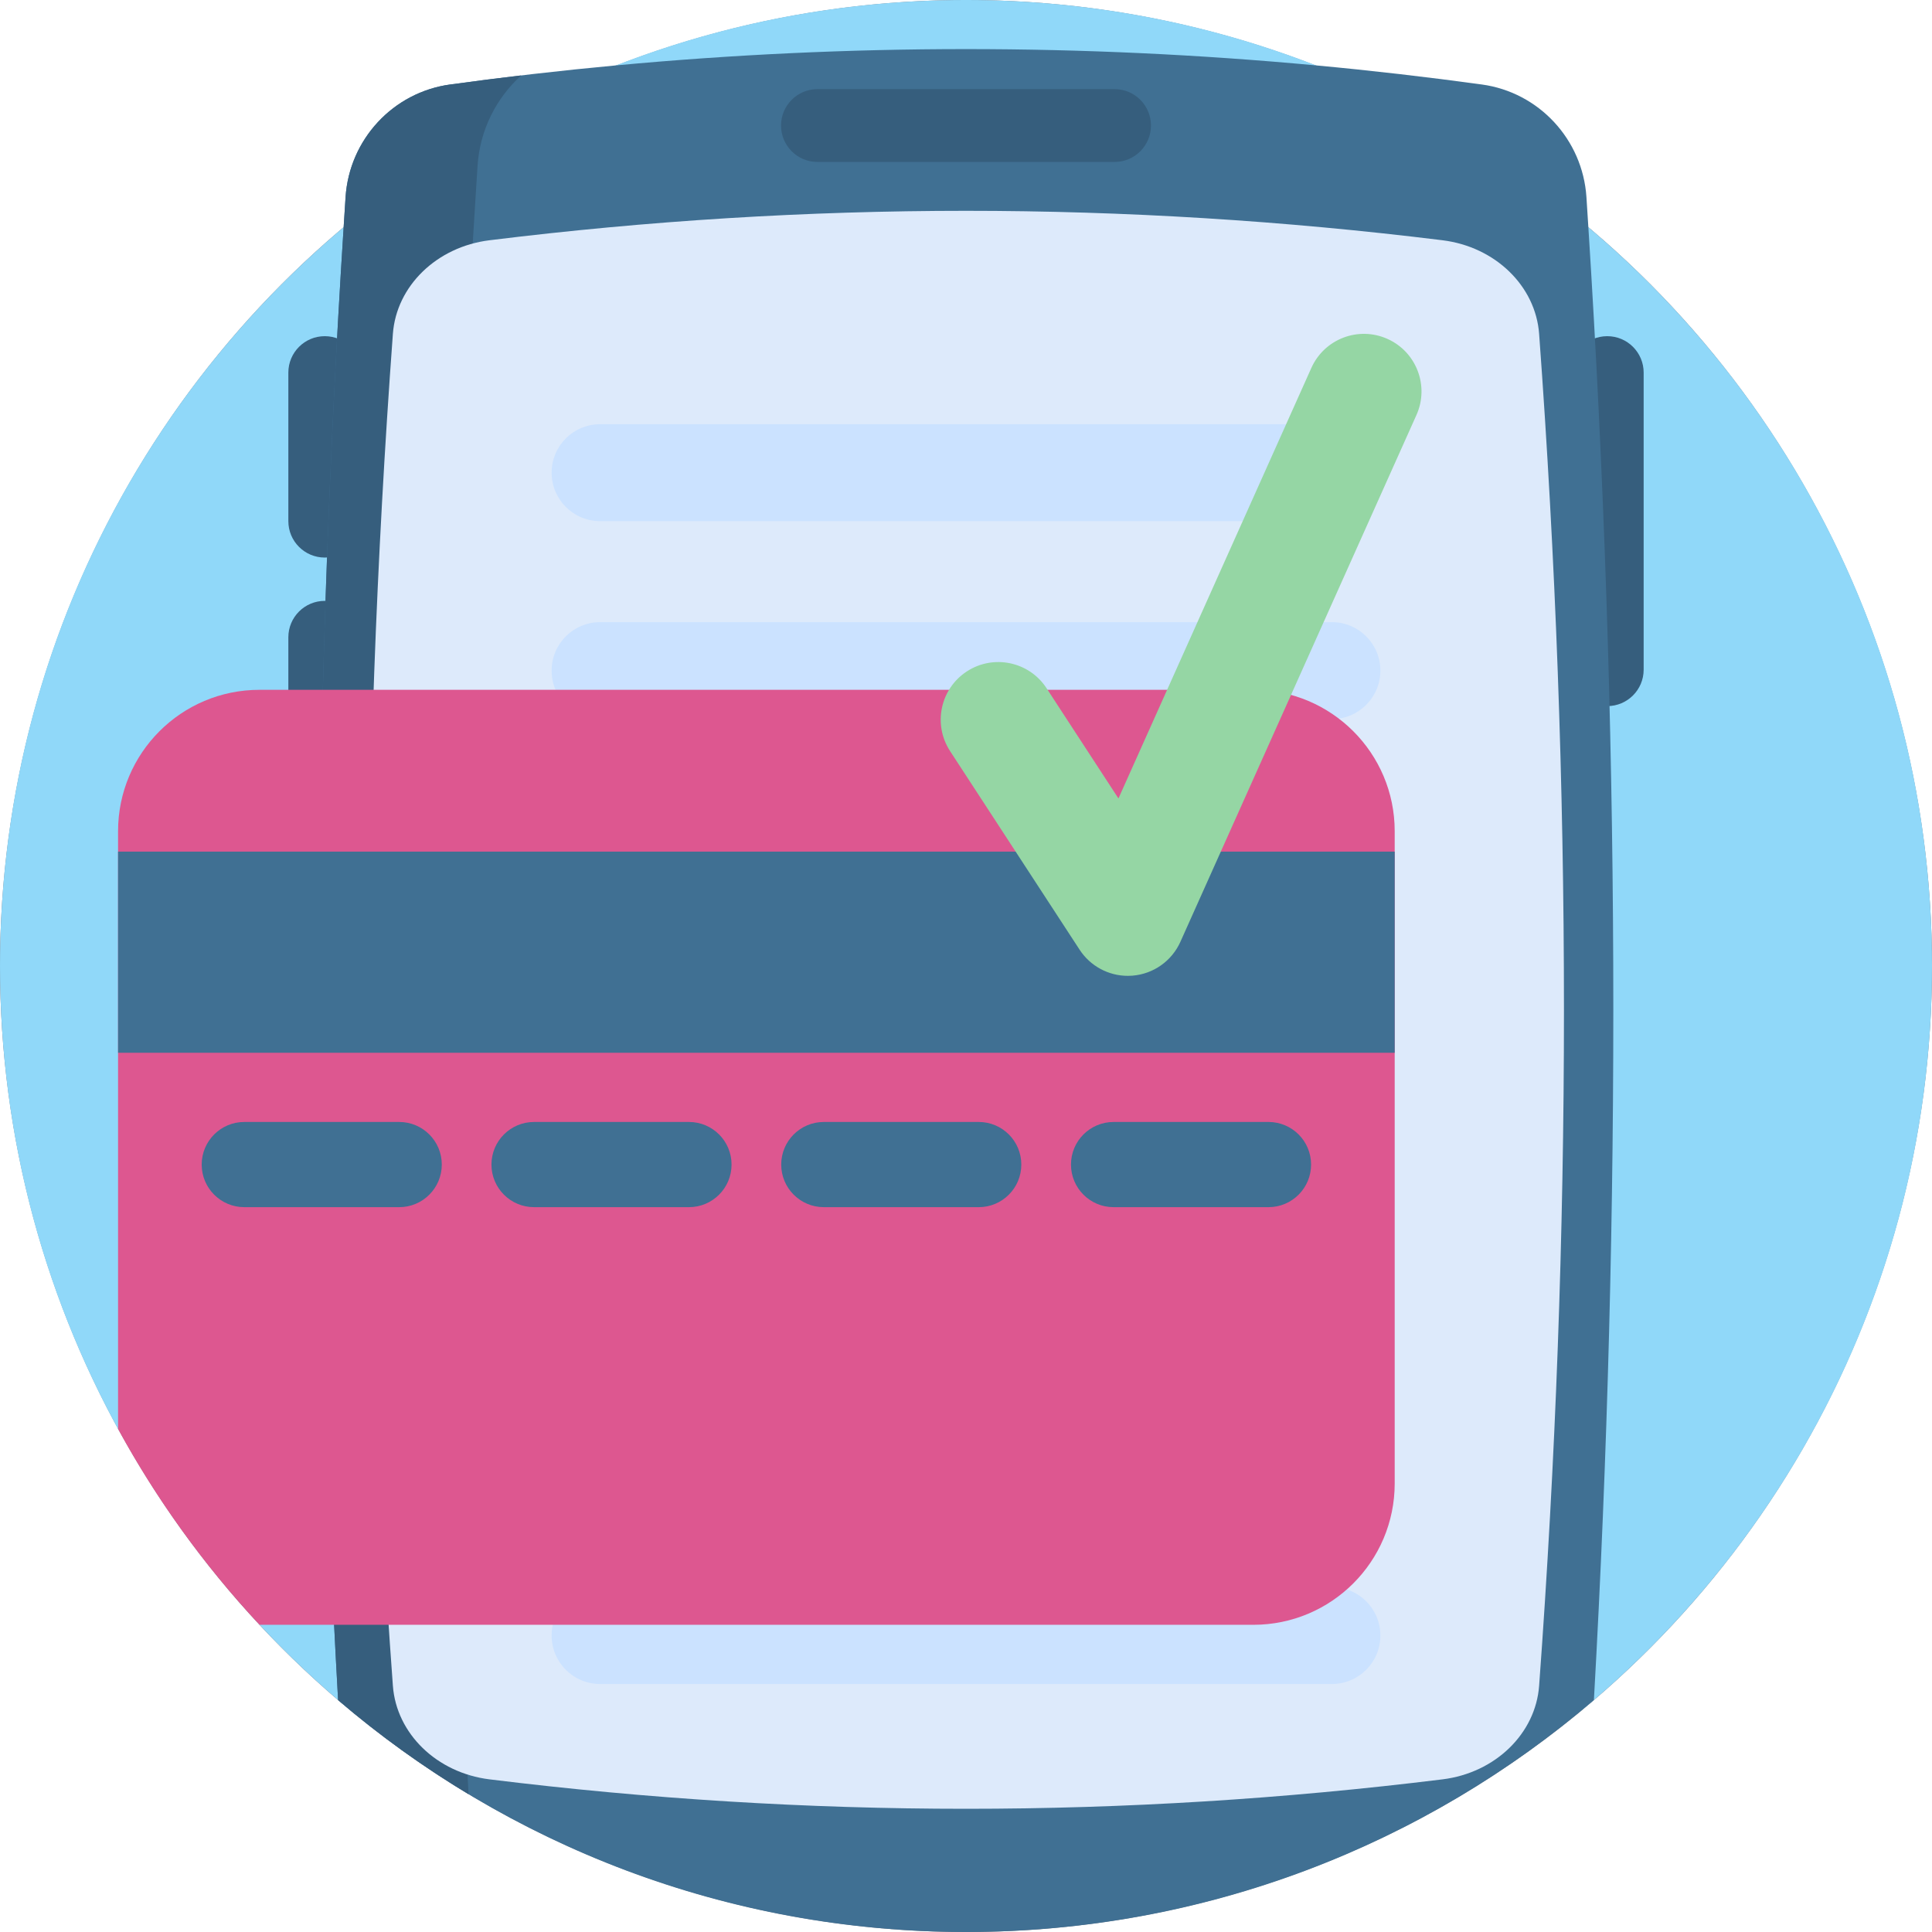 <svg id="Capa_1" enable-background="new 0 0 512 512" height="512" viewBox="0 0 512 512" width="512" xmlns="http://www.w3.org/2000/svg"><g><circle cx="256" cy="256" fill="#76717b" r="256"/><g><path d="m512 256c0 77.85-34.76 147.59-89.6 194.54-44.75 38.31-102.87 9.049-166.4 9.049s-121.65 29.261-166.4-9.049c-7.31-6.26-14.26-12.92-20.81-19.95-8.909-9.545 14.999-35.352 7.625-46.172-4.678-6.864-41.123 1.613-45.125-5.708-19.95-36.44-31.29-78.25-31.29-122.71 0-78.55 35.38-148.84 91.07-195.79 21.35-18.01 45.69-32.59 72.17-42.88 28.76-11.19 60.04-17.33 92.76-17.33s64 6.14 92.76 17.33c26.48 10.29 50.82 24.87 72.17 42.88 55.69 46.95 91.07 117.24 91.07 195.79z" fill="#90d8f9"/><g><g fill="#365e7d"><path d="m416.284 177.475v-78.733c0-5.33 4.321-9.651 9.651-9.651s9.651 4.321 9.651 9.651v78.733c0 5.33-4.321 9.651-9.651 9.651-5.33-.001-9.651-4.321-9.651-9.651z"/><path d="m76.415 138.108v-39.366c0-5.33 4.321-9.651 9.651-9.651s9.651 4.321 9.651 9.651v39.367c0 5.33-4.321 9.651-9.651 9.651s-9.651-4.321-9.651-9.652z"/><path d="m76.415 208.256v-39.367c0-5.33 4.321-9.651 9.651-9.651s9.651 4.321 9.651 9.651v39.367c0 5.33-4.321 9.651-9.651 9.651s-9.651-4.321-9.651-9.651z"/></g><path d="m422.4 450.54c-44.75 38.31-102.87 61.46-166.4 61.46s-121.65-23.15-166.4-61.46c-7.32-130.11-6.83-260.22 1.47-390.33.16-2.67.33-5.33.51-8 1.01-15.24 12.58-27.75 27.72-29.82 14.64-2.01 29.29-3.7 43.94-5.06 61.84-5.76 123.68-5.76 185.52 0 14.65 1.36 29.3 3.05 43.94 5.06 15.14 2.07 26.71 14.58 27.72 29.82.18 2.67.35 5.33.51 8 8.3 130.11 8.79 260.22 1.47 390.33z" fill="#407093"/><path d="m138.14 19.98c-6.63 5.99-10.95 14.46-11.58 23.89-.19 2.92-.38 5.83-.55 8.75-8.99 140.95-9.61 281.91-1.83 422.87-12.23-7.36-23.79-15.71-34.58-24.95-7.32-130.11-6.83-260.22 1.47-390.33.16-2.67.33-5.33.51-8 1.01-15.24 12.58-27.75 27.72-29.82 6.28-.86 12.56-1.67 18.84-2.41z" fill="#365e7d"/><path d="m382.283 63.672c-84.188-10.404-168.377-10.404-252.565 0-13.983 1.728-24.67 12.125-25.601 24.804-8.775 119.422-8.775 238.844 0 358.266.932 12.679 11.618 23.076 25.601 24.804 84.188 10.403 168.377 10.403 252.565 0 13.983-1.728 24.67-12.125 25.601-24.804 8.775-119.422 8.775-238.844 0-358.266-.932-12.679-11.619-23.076-25.601-24.804z" fill="#ddeafb"/><path d="m295.367 42.92h-78.733c-5.33 0-9.651-4.321-9.651-9.651s4.321-9.651 9.651-9.651h78.733c5.33 0 9.651 4.321 9.651 9.651s-4.321 9.651-9.651 9.651z" fill="#365e7d"/><g fill="#cbe2ff"><path d="m352.971 138.108h-193.942c-7.094 0-12.844-5.75-12.844-12.844 0-7.094 5.75-12.844 12.844-12.844h193.942c7.094 0 12.844 5.75 12.844 12.844 0 7.094-5.751 12.844-12.844 12.844z"/><path d="m352.971 190.562h-193.942c-7.094 0-12.844-5.75-12.844-12.844 0-7.094 5.75-12.844 12.844-12.844h193.942c7.094 0 12.844 5.75 12.844 12.844 0 7.093-5.751 12.844-12.844 12.844z"/><path d="m352.971 446.278h-193.942c-7.094 0-12.844-5.75-12.844-12.844 0-7.094 5.75-12.844 12.844-12.844h193.942c7.094 0 12.844 5.75 12.844 12.844 0 7.094-5.751 12.844-12.844 12.844z"/></g></g><g><path d="m369.61 220.27v172.86c0 20.69-16.78 37.46-37.47 37.46h-263.35c-14.56-15.6-27.19-33.02-37.5-51.88v-158.44c0-20.69 16.78-37.46 37.47-37.46h263.38c20.69 0 37.47 16.77 37.47 37.46z" fill="#dd5790"/><path d="m31.292 225.696h338.315v53.299h-338.315z" fill="#407093"/><g fill="#407093"><path d="m117.079 308.622c0 6.235-5.054 11.289-11.289 11.289h-41.052c-6.235 0-11.289-5.054-11.289-11.289 0-6.235 5.054-11.289 11.289-11.289h41.052c6.235 0 11.289 5.054 11.289 11.289z"/><path d="m193.87 308.622c0 6.235-5.054 11.289-11.289 11.289h-41.052c-6.235 0-11.289-5.054-11.289-11.289 0-6.235 5.054-11.289 11.289-11.289h41.052c6.235 0 11.289 5.054 11.289 11.289z"/><path d="m270.66 308.622c0 6.235-5.054 11.289-11.289 11.289h-41.052c-6.235 0-11.289-5.054-11.289-11.289 0-6.235 5.054-11.289 11.289-11.289h41.052c6.235 0 11.289 5.054 11.289 11.289z"/><path d="m347.451 308.622c0 6.235-5.054 11.289-11.289 11.289h-41.052c-6.235 0-11.289-5.054-11.289-11.289 0-6.235 5.054-11.289 11.289-11.289h41.052c6.235 0 11.289 5.054 11.289 11.289z"/></g><path d="m298.888 258.61c-5.127 0-9.947-2.584-12.778-6.923l-34.331-52.641c-4.603-7.058-2.613-16.512 4.446-21.116 7.058-4.603 16.511-2.613 21.116 4.445l19.058 29.223 51.127-114.1c3.446-7.691 12.474-11.131 20.164-7.685s11.131 12.473 7.685 20.164l-62.559 139.614c-2.283 5.094-7.165 8.535-12.73 8.972-.401.032-.8.047-1.198.047z" fill="#95d6a4"/></g></g></g></svg>